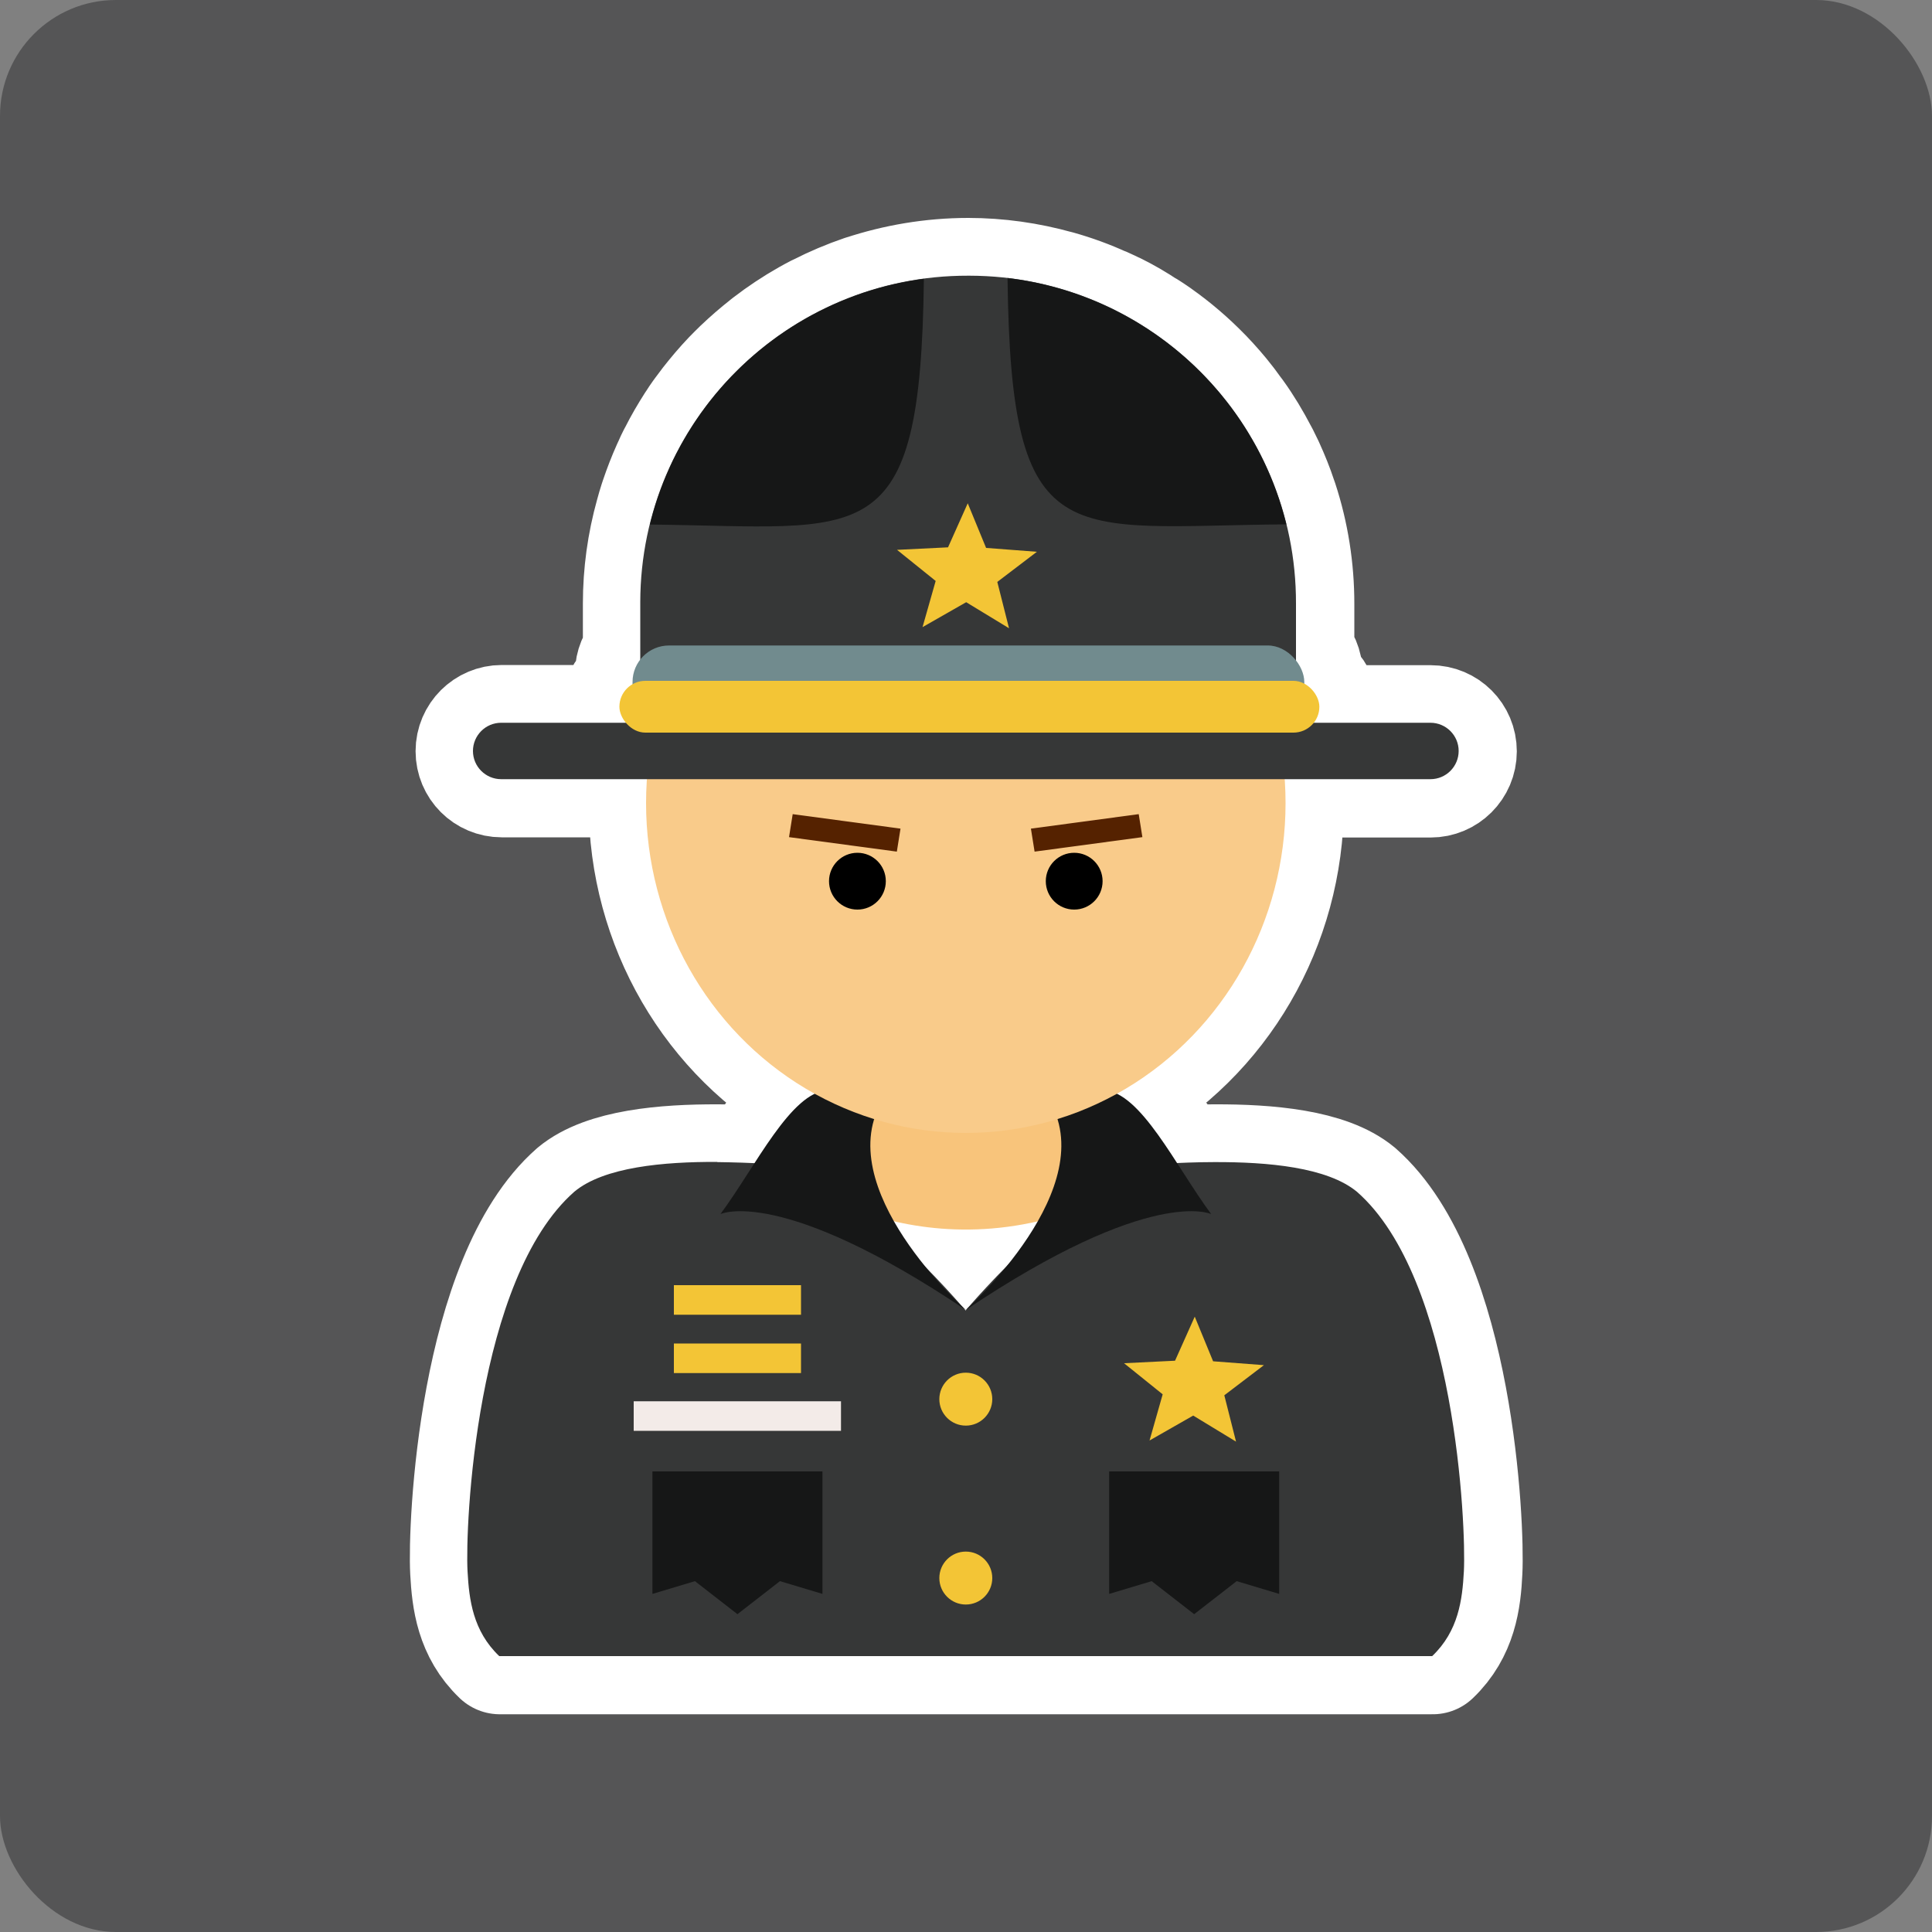 <?xml version="1.0" encoding="UTF-8"?>
<svg xmlns="http://www.w3.org/2000/svg" width="100" height="100" viewBox="0 0 100 100">
  <rect x="0" y="0" width="100" height="100" fill="#808080" stroke="none"/>
  <g id="Hintergrund">
    <rect id="Hintergrund-2" data-name="Hintergrund" x="0" width="100" height="100" rx="6" ry="6" fill="#555556"/>
  </g>
  <g id="Dorfbewohner">
    <g id="Sheriff">
      <path d="M50.12,14.28c-1.9,0-3.73.32-5.43.88h-.01c-.79.27-1.55.59-2.29.97l-.07.03c-.72.37-1.41.8-2.07,1.27l-.05.04-.46.34-.06.05c-.47.37-.92.76-1.35,1.17l-.03.03c-.14.13-.27.27-.4.4l-.07.07c-.41.43-.79.88-1.15,1.34l-.03.04c-.11.14-.22.29-.33.44l-.08.11c-.11.16-.22.31-.31.46l-.02.03c-.32.5-.62,1.01-.89,1.55l-.06.11c-.08.16-.16.32-.23.49l-.06.13c-.23.51-.43,1.03-.61,1.56l-.06.18c-.07.22-.14.45-.2.68-.42,1.5-.63,3.04-.63,4.59v2.61c-.26.27-.41.63-.41,1v.59c-.64.37-.86,1.18-.49,1.82.03.05.07.11.11.16h-6.41c-.8,0-1.46.65-1.46,1.46s.65,1.46,1.46,1.46h7.56c-.03.42-.06.83-.06,1.25,0,6.29,3.36,12.07,8.73,15.04-1.06.51-2.09,2-3.11,3.58-.65-.03-1.29-.05-1.94-.05-2.76-.01-5.85.26-7.39,1.54-5.11,4.49-5.66,17.33-5.53,19.64.08,1.48.28,3.09,1.64,4.39h48.29c1.36-1.3,1.57-2.92,1.64-4.39.12-2.32-.43-15.15-5.53-19.64-1.54-1.28-4.63-1.55-7.39-1.54-.68,0-1.33.02-1.94.05-1.03-1.58-2.05-3.07-3.12-3.58,5.37-2.97,8.73-8.74,8.74-15.03,0-.42-.02-.84-.05-1.25h7.54c.8,0,1.46-.65,1.46-1.46s-.65-1.46-1.46-1.46h-6.02c.46-.58.36-1.41-.21-1.87-.09-.07-.19-.13-.29-.18v-.52c0-.38-.16-.75-.43-1.02v-2.59c0-1.8-.28-3.59-.84-5.3l-.05-.14c-.18-.55-.4-1.09-.64-1.62l-.05-.11c-.08-.17-.16-.33-.24-.49l-.06-.11c-.37-.71-.78-1.4-1.25-2.05l-.07-.09c-.11-.15-.22-.3-.33-.45l-.07-.09c-.36-.47-.75-.91-1.16-1.34l-.05-.05c-.72-.74-1.51-1.42-2.36-2.02l-.04-.03c-.17-.12-.34-.23-.51-.34h-.02c-.53-.36-1.07-.67-1.63-.95h-.01c-.19-.09-.38-.19-.57-.27h-.02c-.78-.36-1.58-.65-2.4-.88h-.01c-1.5-.42-3.05-.64-4.61-.64h0Z" fill="#fff" stroke="#fff" stroke-linecap="round" stroke-linejoin="round" stroke-width="6"/>
      <g>
        <rect x="44.11" y="54.11" width="12.11" height="14.02" rx="5.7" ry="5.7" fill="#f8c47b"/>
        <path d="M41.21,61.13c-.2-.27,7.47,5.7,17.57.12l.43,7.81-13.91,2.01-4.09-9.94Z" fill="#fff"/>
        <path d="M37.12,60.14c-2.76-.01-5.85.26-7.39,1.54-5.11,4.49-5.66,17.33-5.53,19.65.08,1.48.28,3.09,1.64,4.39h48.29c1.36-1.3,1.56-2.91,1.64-4.39.12-2.32-.42-15.15-5.53-19.64-1.54-1.28-4.63-1.55-7.39-1.54-.92,0-1.8.04-2.57.08-3.89,0-10.3,7.6-10.3,7.6,0,0-6.4-7.6-10.29-7.6-.86-.04-1.72-.07-2.57-.08h0Z" fill="#363737"/>
        <path d="M63.98,74.62l-2.22-1.35-2.26,1.29.68-2.39-2-1.61,2.64-.13,1.02-2.28.95,2.31,2.63.2-2.05,1.56.61,2.41ZM34.88,66.52h6.58v1.53h-6.58v-1.53Z" fill="#f3c536"/>
        <path d="M32.8,72.53h10.73v1.53h-10.73v-1.53Z" fill="#f3ebe8"/>
        <path d="M42.86,56.42c-1.94.11-3.72,3.92-5.57,6.42,0,0,3.1-1.49,12.71,4.97,0,0-7.16-6.37-4.26-10.96l-2.87-.43ZM57.12,56.42c1.94.11,3.72,3.92,5.57,6.42,0,0-3.1-1.49-12.71,4.97,0,0,7.17-6.37,4.26-10.96l2.87-.43Z" fill="#161717"/>
        <circle cx="49.99" cy="72.42" r="1.37" fill="#f3c536"/>
        <circle cx="49.99" cy="81.68" r="1.37" fill="#f3c536"/>
        <path d="M34.88,69.54h6.58v1.53h-6.58v-1.53Z" fill="#f3c536"/>
        <path d="M66.21,76.16v6.34l-2.2-.66-2.2,1.71-2.2-1.71-2.2.66v-6.34h8.8ZM42.57,76.16v6.34l-2.2-.66-2.2,1.71-2.2-1.71-2.2.66v-6.34h8.8Z" fill="#161717"/>
      </g>
      <g>
        <ellipse cx="49.99" cy="41.57" rx="16.55" ry="17.07" fill="#f9cb8a"/>
        <path d="M25.94,37.41h48.1c.8,0,1.46.65,1.46,1.46h0c0,.8-.65,1.46-1.46,1.46H25.94c-.8,0-1.46-.65-1.46-1.46h0c0-.8.65-1.46,1.46-1.46Z" fill="#363737"/>
        <path d="M50.11,14.27c-9.35-.02-16.95,7.54-16.97,16.89,0,.03,0,.05,0,.08v7.63h33.94v-7.63c.02-9.35-7.54-16.95-16.89-16.97-.03,0-.05,0-.08,0Z" fill="#363737"/>
        <rect x="32.74" y="33.41" width="34.77" height="3.97" rx="1.89" ry="1.89" fill="#718b8e"/>
        <circle cx="44.38" cy="45.61" r="1.47"/>
        <path d="M41.03,42.14l5.58.75-.19,1.19-5.58-.75.19-1.19Z" fill="#520"/>
        <circle cx="55.6" cy="45.61" r="1.47"/>
        <path d="M58.94,42.14l-5.58.75.19,1.19,5.58-.75-.19-1.19Z" fill="#520"/>
        <path d="M52.23,32.52l-2.22-1.35-2.26,1.29.68-2.39-2-1.61,2.64-.13,1.02-2.28.95,2.31,2.63.2-2.05,1.56.61,2.41Z" fill="#f3c536"/>
        <path d="M52.15,14.39c.17,14.45,3.02,12.84,14.43,12.75-1.69-6.84-7.44-11.91-14.43-12.75ZM47.82,14.43c-6.89.92-12.52,5.97-14.18,12.72,11.2.12,14.01,1.6,14.18-12.71h0Z" fill="#161717"/>
        <rect x="32.06" y="35.24" width="36.23" height="2.68" rx="1.34" ry="1.34" fill="#f3c536"/>
      </g>
    </g>
  </g>
</svg>